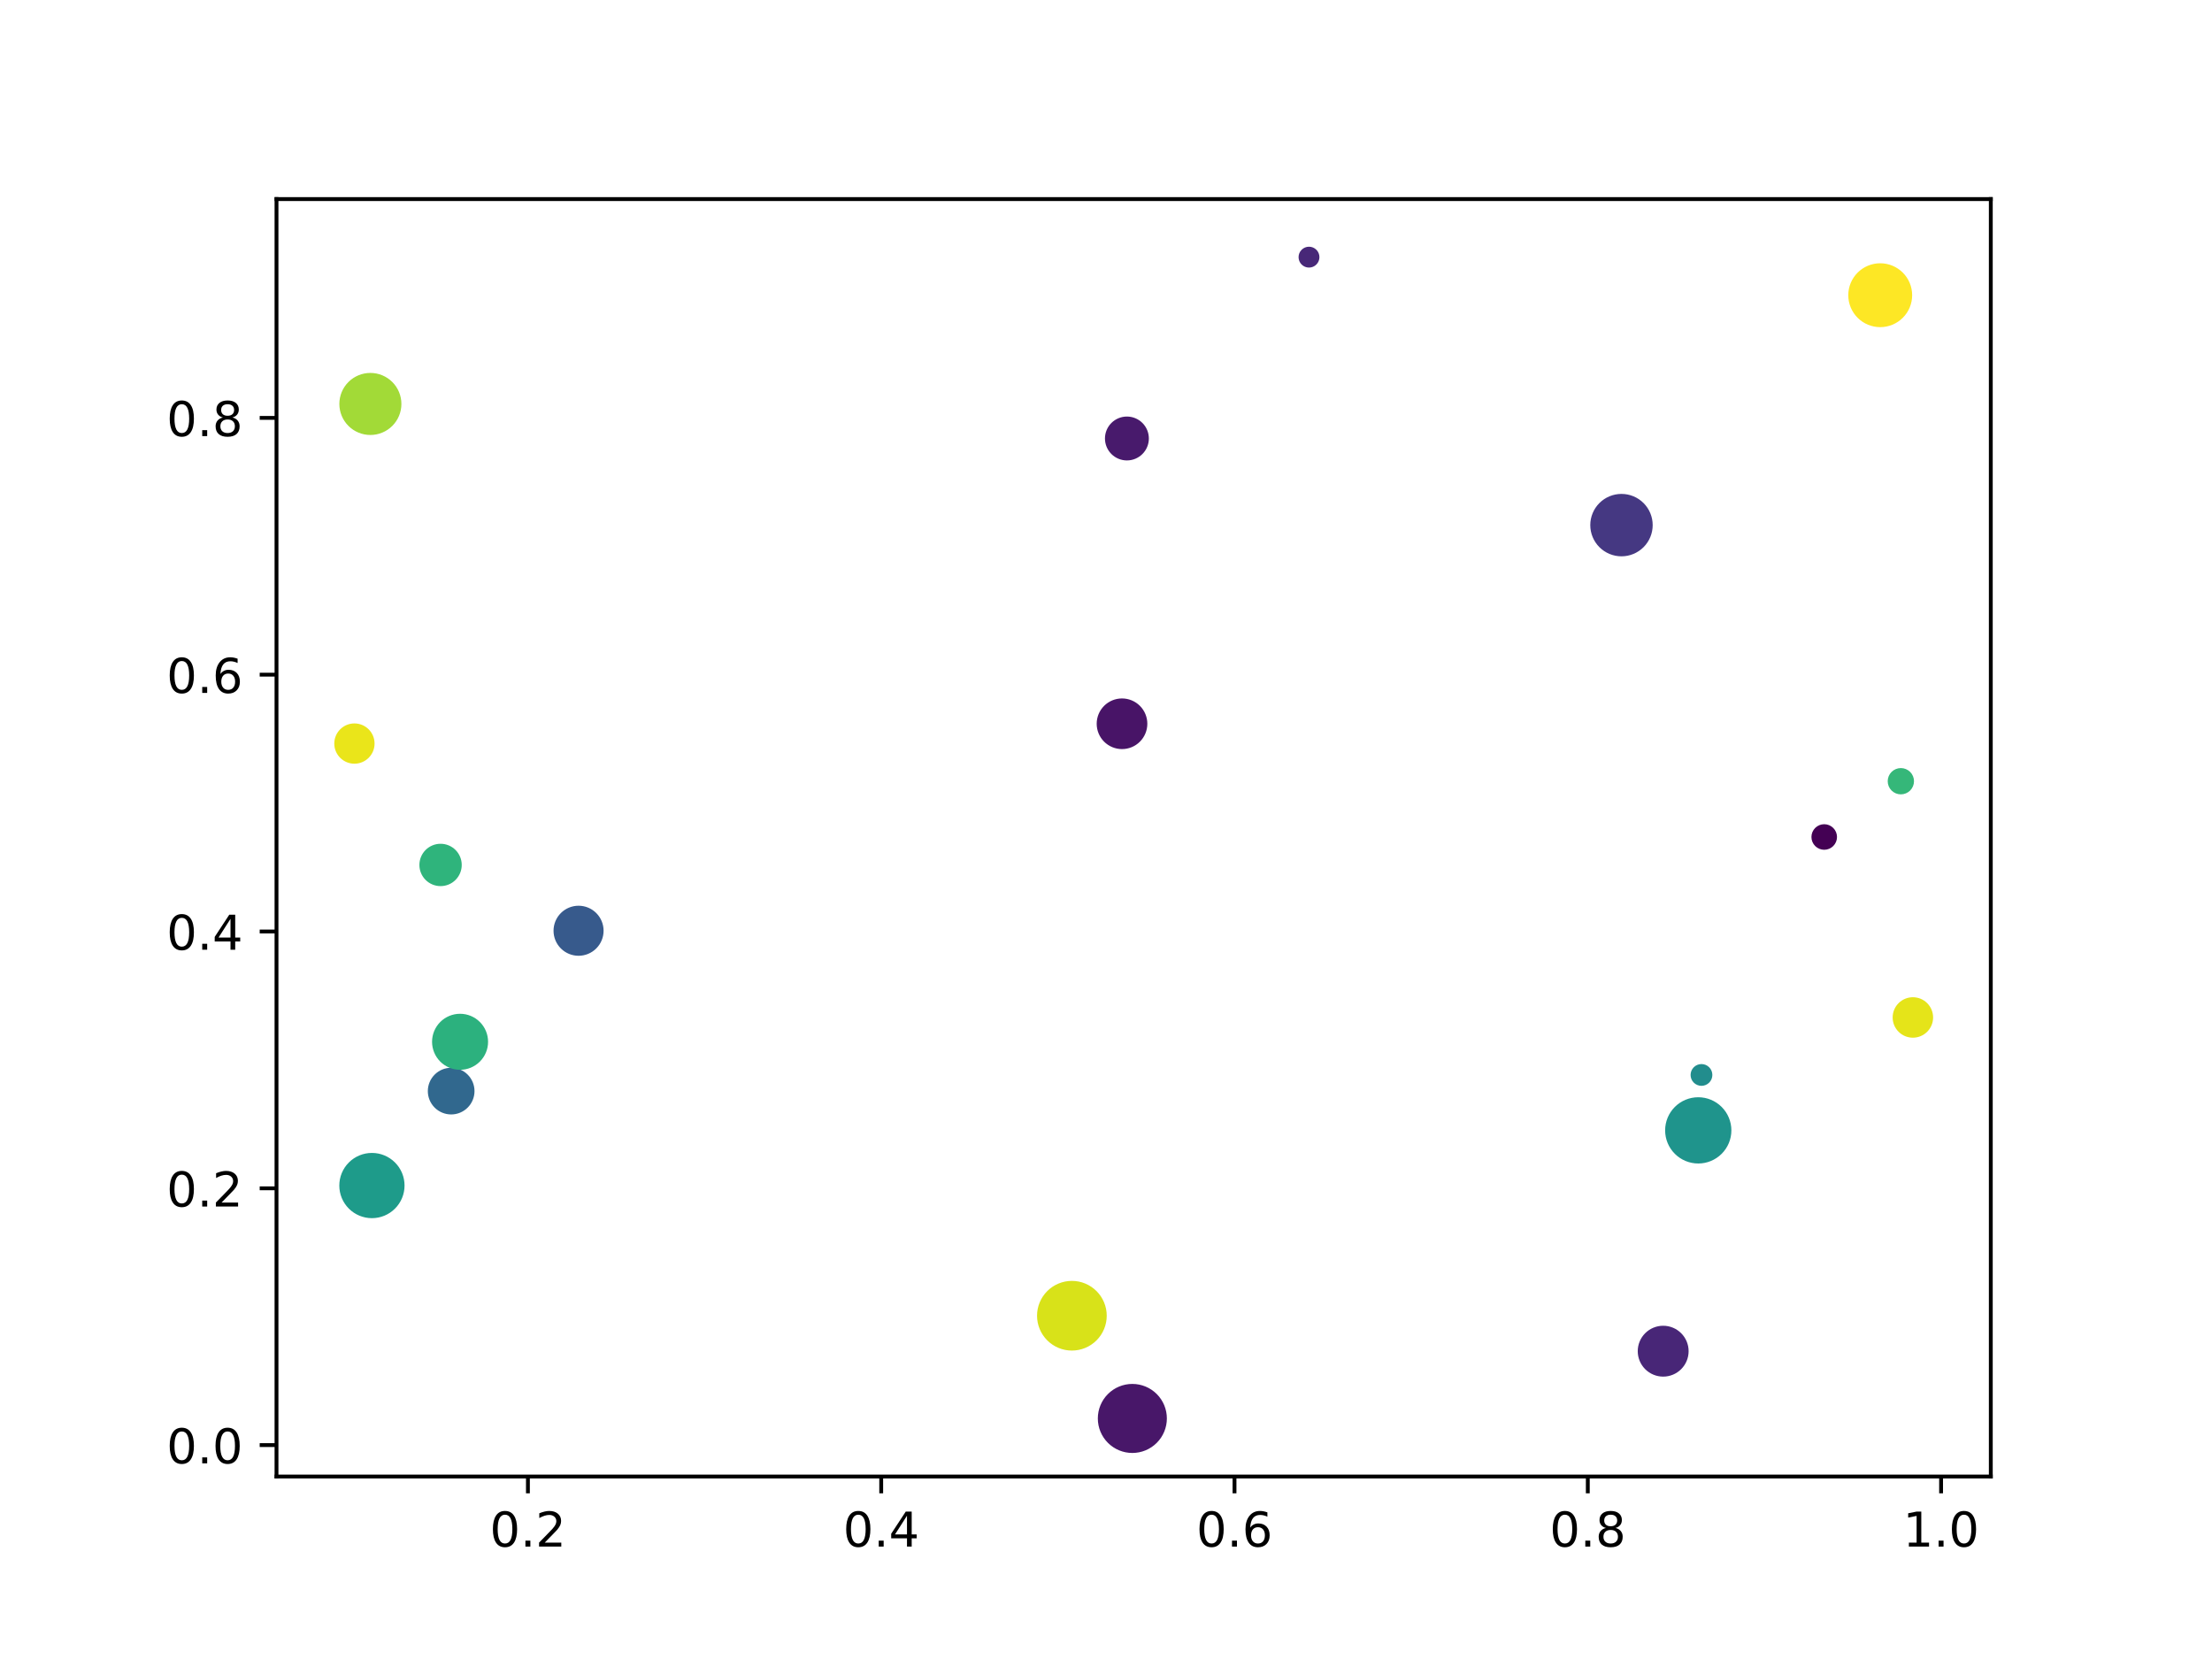 <?xml version="1.0" encoding="utf-8" standalone="no"?>
<!DOCTYPE svg PUBLIC "-//W3C//DTD SVG 1.1//EN"
  "http://www.w3.org/Graphics/SVG/1.1/DTD/svg11.dtd">
<!-- Created with matplotlib (https://matplotlib.org/) -->
<svg height="345.6pt" version="1.1" viewBox="0 0 460.8 345.6" width="460.8pt" xmlns="http://www.w3.org/2000/svg" xmlns:xlink="http://www.w3.org/1999/xlink">
 <defs>
  <style type="text/css">*{stroke-linecap:butt;stroke-linejoin:round;}</style>
 </defs>
 <g id="figure_1">
  <g id="patch_1">
   <path d="M 0 345.6 
L 460.8 345.6 
L 460.8 0 
L 0 0 
z
" style="fill:#ffffff;"/>
  </g>
  <g id="axes_1">
   <g id="patch_2">
    <path d="M 57.6 307.584 
L 414.72 307.584 
L 414.72 41.472 
L 57.6 41.472 
z
" style="fill:#ffffff;"/>
   </g>
   <g id="PathCollection_1">
    <path clip-path="url(#p7402d0ae33)" d="M 380.018 176.524 
C 380.592 176.524 381.142 176.296 381.547 175.89 
C 381.953 175.485 382.181 174.934 382.181 174.361 
C 382.181 173.787 381.953 173.237 381.547 172.832 
C 381.142 172.426 380.592 172.198 380.018 172.198 
C 379.444 172.198 378.894 172.426 378.489 172.832 
C 378.083 173.237 377.855 173.787 377.855 174.361 
C 377.855 174.934 378.083 175.485 378.489 175.89 
C 378.894 176.296 379.444 176.524 380.018 176.524 
z
" style="fill:#440154;stroke:#440154;"/>
    <path clip-path="url(#p7402d0ae33)" d="M 391.684 67.651 
C 393.316 67.651 394.881 67.002 396.035 65.848 
C 397.189 64.694 397.838 63.129 397.838 61.497 
C 397.838 59.865 397.189 58.3 396.035 57.146 
C 394.881 55.992 393.316 55.343 391.684 55.343 
C 390.052 55.343 388.487 55.992 387.333 57.146 
C 386.179 58.3 385.53 59.865 385.53 61.497 
C 385.53 63.129 386.179 64.694 387.333 65.848 
C 388.487 67.002 390.052 67.651 391.684 67.651 
z
" style="fill:#fde725;stroke:#fde725;"/>
    <path clip-path="url(#p7402d0ae33)" d="M 93.986 231.659 
C 95.143 231.659 96.252 231.199 97.07 230.381 
C 97.888 229.563 98.348 228.454 98.348 227.297 
C 98.348 226.14 97.888 225.03 97.07 224.212 
C 96.252 223.394 95.143 222.935 93.986 222.935 
C 92.829 222.935 91.719 223.394 90.901 224.212 
C 90.083 225.03 89.624 226.14 89.624 227.297 
C 89.624 228.454 90.083 229.563 90.901 230.381 
C 91.719 231.199 92.829 231.659 93.986 231.659 
z
" style="fill:#31688e;stroke:#31688e;"/>
    <path clip-path="url(#p7402d0ae33)" d="M 395.982 164.98 
C 396.576 164.98 397.145 164.745 397.565 164.325 
C 397.985 163.905 398.221 163.336 398.221 162.742 
C 398.221 162.148 397.985 161.579 397.565 161.159 
C 397.145 160.74 396.576 160.504 395.982 160.504 
C 395.389 160.504 394.819 160.74 394.399 161.159 
C 393.98 161.579 393.744 162.148 393.744 162.742 
C 393.744 163.336 393.98 163.905 394.399 164.325 
C 394.819 164.745 395.389 164.98 395.982 164.98 
z
" style="fill:#35b779;stroke:#35b779;"/>
    <path clip-path="url(#p7402d0ae33)" d="M 346.471 286.275 
C 347.743 286.275 348.964 285.769 349.863 284.87 
C 350.763 283.97 351.269 282.749 351.269 281.477 
C 351.269 280.204 350.763 278.984 349.863 278.084 
C 348.964 277.184 347.743 276.678 346.471 276.678 
C 345.198 276.678 343.977 277.184 343.078 278.084 
C 342.178 278.984 341.672 280.204 341.672 281.477 
C 341.672 282.749 342.178 283.97 343.078 284.87 
C 343.977 285.769 345.198 286.275 346.471 286.275 
z
" style="fill:#482677;stroke:#482677;"/>
    <path clip-path="url(#p7402d0ae33)" d="M 235.888 302.18 
C 237.663 302.18 239.365 301.475 240.62 300.22 
C 241.875 298.965 242.58 297.263 242.58 295.488 
C 242.58 293.713 241.875 292.011 240.62 290.756 
C 239.365 289.501 237.663 288.796 235.888 288.796 
C 234.114 288.796 232.412 289.501 231.157 290.756 
C 229.902 292.011 229.197 293.713 229.197 295.488 
C 229.197 297.263 229.902 298.965 231.157 300.22 
C 232.412 301.475 234.114 302.18 235.888 302.18 
z
" style="fill:#481769;stroke:#481769;"/>
    <path clip-path="url(#p7402d0ae33)" d="M 398.487 215.67 
C 399.472 215.67 400.417 215.279 401.114 214.582 
C 401.81 213.886 402.202 212.941 402.202 211.956 
C 402.202 210.971 401.81 210.026 401.114 209.329 
C 400.417 208.633 399.472 208.241 398.487 208.241 
C 397.502 208.241 396.557 208.633 395.861 209.329 
C 395.164 210.026 394.773 210.971 394.773 211.956 
C 394.773 212.941 395.164 213.886 395.861 214.582 
C 396.557 215.279 397.502 215.67 398.487 215.67 
z
" style="fill:#e5e419;stroke:#e5e419;"/>
    <path clip-path="url(#p7402d0ae33)" d="M 272.688 55.242 
C 273.132 55.242 273.558 55.065 273.872 54.751 
C 274.185 54.438 274.362 54.012 274.362 53.568 
C 274.362 53.124 274.185 52.698 273.872 52.385 
C 273.558 52.071 273.132 51.894 272.688 51.894 
C 272.244 51.894 271.819 52.071 271.505 52.385 
C 271.191 52.698 271.015 53.124 271.015 53.568 
C 271.015 54.012 271.191 54.438 271.505 54.751 
C 271.819 55.065 272.244 55.242 272.688 55.242 
z
" style="fill:#482878;stroke:#482878;"/>
    <path clip-path="url(#p7402d0ae33)" d="M 354.447 225.699 
C 354.916 225.699 355.366 225.513 355.697 225.181 
C 356.029 224.85 356.215 224.4 356.215 223.931 
C 356.215 223.462 356.029 223.013 355.697 222.681 
C 355.366 222.35 354.916 222.163 354.447 222.163 
C 353.979 222.163 353.529 222.35 353.197 222.681 
C 352.866 223.013 352.68 223.462 352.68 223.931 
C 352.68 224.4 352.866 224.85 353.197 225.181 
C 353.529 225.513 353.979 225.699 354.447 225.699 
z
" style="fill:#228d8d;stroke:#228d8d;"/>
    <path clip-path="url(#p7402d0ae33)" d="M 337.784 115.392 
C 339.376 115.392 340.902 114.759 342.027 113.634 
C 343.152 112.509 343.785 110.983 343.785 109.391 
C 343.785 107.8 343.152 106.274 342.027 105.148 
C 340.902 104.023 339.376 103.391 337.784 103.391 
C 336.193 103.391 334.667 104.023 333.541 105.148 
C 332.416 106.274 331.784 107.8 331.784 109.391 
C 331.784 110.983 332.416 112.509 333.541 113.634 
C 334.667 114.759 336.193 115.392 337.784 115.392 
z
" style="fill:#453882;stroke:#453882;"/>
    <path clip-path="url(#p7402d0ae33)" d="M 77.479 253.267 
C 79.149 253.267 80.75 252.603 81.931 251.422 
C 83.112 250.242 83.775 248.64 83.775 246.971 
C 83.775 245.301 83.112 243.699 81.931 242.519 
C 80.75 241.338 79.149 240.675 77.479 240.675 
C 75.809 240.675 74.208 241.338 73.027 242.519 
C 71.847 243.699 71.183 245.301 71.183 246.971 
C 71.183 248.64 71.847 250.242 73.027 251.422 
C 74.208 252.603 75.809 253.267 77.479 253.267 
z
" style="fill:#1e9b8a;stroke:#1e9b8a;"/>
    <path clip-path="url(#p7402d0ae33)" d="M 120.525 198.606 
C 121.775 198.606 122.974 198.109 123.858 197.225 
C 124.742 196.341 125.238 195.142 125.238 193.892 
C 125.238 192.642 124.742 191.443 123.858 190.559 
C 122.974 189.675 121.775 189.179 120.525 189.179 
C 119.275 189.179 118.076 189.675 117.192 190.559 
C 116.308 191.443 115.811 192.642 115.811 193.892 
C 115.811 195.142 116.308 196.341 117.192 197.225 
C 118.076 198.109 119.275 198.606 120.525 198.606 
z
" style="fill:#375a8c;stroke:#375a8c;"/>
    <path clip-path="url(#p7402d0ae33)" d="M 223.295 280.849 
C 225.087 280.849 226.806 280.137 228.074 278.87 
C 229.341 277.602 230.053 275.883 230.053 274.091 
C 230.053 272.298 229.341 270.579 228.074 269.312 
C 226.806 268.044 225.087 267.332 223.295 267.332 
C 221.502 267.332 219.783 268.044 218.516 269.312 
C 217.248 270.579 216.536 272.298 216.536 274.091 
C 216.536 275.883 217.248 277.602 218.516 278.87 
C 219.783 280.137 221.502 280.849 223.295 280.849 
z
" style="fill:#d8e219;stroke:#d8e219;"/>
    <path clip-path="url(#p7402d0ae33)" d="M 95.84 222.358 
C 97.255 222.358 98.612 221.796 99.612 220.795 
C 100.613 219.795 101.175 218.438 101.175 217.023 
C 101.175 215.609 100.613 214.252 99.612 213.251 
C 98.612 212.251 97.255 211.689 95.84 211.689 
C 94.425 211.689 93.068 212.251 92.068 213.251 
C 91.068 214.252 90.506 215.609 90.506 217.023 
C 90.506 218.438 91.068 219.795 92.068 220.795 
C 93.068 221.796 94.425 222.358 95.84 222.358 
z
" style="fill:#2cb17e;stroke:#2cb17e;"/>
    <path clip-path="url(#p7402d0ae33)" d="M 77.156 90.114 
C 78.737 90.114 80.254 89.486 81.373 88.368 
C 82.491 87.249 83.119 85.732 83.119 84.151 
C 83.119 82.569 82.491 81.052 81.373 79.933 
C 80.254 78.815 78.737 78.187 77.156 78.187 
C 75.574 78.187 74.057 78.815 72.938 79.933 
C 71.82 81.052 71.192 82.569 71.192 84.151 
C 71.192 85.732 71.82 87.249 72.938 88.368 
C 74.057 89.486 75.574 90.114 77.156 90.114 
z
" style="fill:#a2da37;stroke:#a2da37;"/>
    <path clip-path="url(#p7402d0ae33)" d="M 91.778 184.094 
C 92.815 184.094 93.81 183.682 94.543 182.948 
C 95.276 182.215 95.688 181.22 95.688 180.183 
C 95.688 179.147 95.276 178.152 94.543 177.419 
C 93.81 176.685 92.815 176.273 91.778 176.273 
C 90.741 176.273 89.746 176.685 89.013 177.419 
C 88.28 178.152 87.868 179.147 87.868 180.183 
C 87.868 181.22 88.28 182.215 89.013 182.948 
C 89.746 183.682 90.741 184.094 91.778 184.094 
z
" style="fill:#2fb47c;stroke:#2fb47c;"/>
    <path clip-path="url(#p7402d0ae33)" d="M 233.735 155.549 
C 235.001 155.549 236.216 155.046 237.111 154.15 
C 238.007 153.255 238.51 152.04 238.51 150.774 
C 238.51 149.507 238.007 148.293 237.111 147.397 
C 236.216 146.502 235.001 145.999 233.735 145.999 
C 232.469 145.999 231.254 146.502 230.358 147.397 
C 229.463 148.293 228.96 149.507 228.96 150.774 
C 228.96 152.04 229.463 153.255 230.358 154.15 
C 231.254 155.046 232.469 155.549 233.735 155.549 
z
" style="fill:#481467;stroke:#481467;"/>
    <path clip-path="url(#p7402d0ae33)" d="M 234.756 95.418 
C 235.836 95.418 236.872 94.989 237.636 94.225 
C 238.399 93.461 238.828 92.425 238.828 91.345 
C 238.828 90.265 238.399 89.229 237.636 88.465 
C 236.872 87.702 235.836 87.273 234.756 87.273 
C 233.676 87.273 232.64 87.702 231.876 88.465 
C 231.112 89.229 230.683 90.265 230.683 91.345 
C 230.683 92.425 231.112 93.461 231.876 94.225 
C 232.64 94.989 233.676 95.418 234.756 95.418 
z
" style="fill:#481a6c;stroke:#481a6c;"/>
    <path clip-path="url(#p7402d0ae33)" d="M 353.777 241.878 
C 355.474 241.878 357.102 241.204 358.303 240.004 
C 359.503 238.803 360.177 237.175 360.177 235.477 
C 360.177 233.78 359.503 232.152 358.303 230.951 
C 357.102 229.751 355.474 229.076 353.777 229.076 
C 352.079 229.076 350.451 229.751 349.25 230.951 
C 348.05 232.152 347.376 233.78 347.376 235.477 
C 347.376 237.175 348.05 238.803 349.25 240.004 
C 350.451 241.204 352.079 241.878 353.777 241.878 
z
" style="fill:#1f948c;stroke:#1f948c;"/>
    <path clip-path="url(#p7402d0ae33)" d="M 73.833 158.594 
C 74.813 158.594 75.753 158.204 76.446 157.511 
C 77.139 156.818 77.528 155.878 77.528 154.898 
C 77.528 153.918 77.139 152.978 76.446 152.285 
C 75.753 151.592 74.813 151.202 73.833 151.202 
C 72.853 151.202 71.912 151.592 71.219 152.285 
C 70.526 152.978 70.137 153.918 70.137 154.898 
C 70.137 155.878 70.526 156.818 71.219 157.511 
C 71.912 158.204 72.853 158.594 73.833 158.594 
z
" style="fill:#eae51a;stroke:#eae51a;"/>
   </g>
   <g id="matplotlib.axis_1">
    <g id="xtick_1">
     <g id="line2d_1">
      <defs>
       <path d="M 0 0 
L 0 3.5 
" id="m5a67ddd450" style="stroke:#000000;stroke-width:0.8;"/>
      </defs>
      <g>
       <use style="stroke:#000000;stroke-width:0.8;" x="109.975" xlink:href="#m5a67ddd450" y="307.584"/>
      </g>
     </g>
     <g id="text_1">
      <!-- 0.2 -->
      <g transform="translate(102.023 322.182)scale(0.1 -0.1)">
       <defs>
        <path d="M 31.781 66.406 
Q 24.172 66.406 20.328 58.906 
Q 16.5 51.422 16.5 36.375 
Q 16.5 21.391 20.328 13.891 
Q 24.172 6.391 31.781 6.391 
Q 39.453 6.391 43.281 13.891 
Q 47.125 21.391 47.125 36.375 
Q 47.125 51.422 43.281 58.906 
Q 39.453 66.406 31.781 66.406 
z
M 31.781 74.219 
Q 44.047 74.219 50.516 64.516 
Q 56.984 54.828 56.984 36.375 
Q 56.984 17.969 50.516 8.266 
Q 44.047 -1.422 31.781 -1.422 
Q 19.531 -1.422 13.062 8.266 
Q 6.594 17.969 6.594 36.375 
Q 6.594 54.828 13.062 64.516 
Q 19.531 74.219 31.781 74.219 
z
" id="DejaVuSans-48"/>
        <path d="M 10.688 12.406 
L 21 12.406 
L 21 0 
L 10.688 0 
z
" id="DejaVuSans-46"/>
        <path d="M 19.188 8.297 
L 53.609 8.297 
L 53.609 0 
L 7.328 0 
L 7.328 8.297 
Q 12.938 14.109 22.625 23.891 
Q 32.328 33.688 34.812 36.531 
Q 39.547 41.844 41.422 45.531 
Q 43.312 49.219 43.312 52.781 
Q 43.312 58.594 39.234 62.25 
Q 35.156 65.922 28.609 65.922 
Q 23.969 65.922 18.812 64.312 
Q 13.672 62.703 7.812 59.422 
L 7.812 69.391 
Q 13.766 71.781 18.938 73 
Q 24.125 74.219 28.422 74.219 
Q 39.75 74.219 46.484 68.547 
Q 53.219 62.891 53.219 53.422 
Q 53.219 48.922 51.531 44.891 
Q 49.859 40.875 45.406 35.406 
Q 44.188 33.984 37.641 27.219 
Q 31.109 20.453 19.188 8.297 
z
" id="DejaVuSans-50"/>
       </defs>
       <use xlink:href="#DejaVuSans-48"/>
       <use x="63.623" xlink:href="#DejaVuSans-46"/>
       <use x="95.41" xlink:href="#DejaVuSans-50"/>
      </g>
     </g>
    </g>
    <g id="xtick_2">
     <g id="line2d_2">
      <g>
       <use style="stroke:#000000;stroke-width:0.8;" x="183.572" xlink:href="#m5a67ddd450" y="307.584"/>
      </g>
     </g>
     <g id="text_2">
      <!-- 0.4 -->
      <g transform="translate(175.621 322.182)scale(0.1 -0.1)">
       <defs>
        <path d="M 37.797 64.312 
L 12.891 25.391 
L 37.797 25.391 
z
M 35.203 72.906 
L 47.609 72.906 
L 47.609 25.391 
L 58.016 25.391 
L 58.016 17.188 
L 47.609 17.188 
L 47.609 0 
L 37.797 0 
L 37.797 17.188 
L 4.891 17.188 
L 4.891 26.703 
z
" id="DejaVuSans-52"/>
       </defs>
       <use xlink:href="#DejaVuSans-48"/>
       <use x="63.623" xlink:href="#DejaVuSans-46"/>
       <use x="95.41" xlink:href="#DejaVuSans-52"/>
      </g>
     </g>
    </g>
    <g id="xtick_3">
     <g id="line2d_3">
      <g>
       <use style="stroke:#000000;stroke-width:0.8;" x="257.17" xlink:href="#m5a67ddd450" y="307.584"/>
      </g>
     </g>
     <g id="text_3">
      <!-- 0.6 -->
      <g transform="translate(249.218 322.182)scale(0.1 -0.1)">
       <defs>
        <path d="M 33.016 40.375 
Q 26.375 40.375 22.484 35.828 
Q 18.609 31.297 18.609 23.391 
Q 18.609 15.531 22.484 10.953 
Q 26.375 6.391 33.016 6.391 
Q 39.656 6.391 43.531 10.953 
Q 47.406 15.531 47.406 23.391 
Q 47.406 31.297 43.531 35.828 
Q 39.656 40.375 33.016 40.375 
z
M 52.594 71.297 
L 52.594 62.312 
Q 48.875 64.062 45.094 64.984 
Q 41.312 65.922 37.594 65.922 
Q 27.828 65.922 22.672 59.328 
Q 17.531 52.734 16.797 39.406 
Q 19.672 43.656 24.016 45.922 
Q 28.375 48.188 33.594 48.188 
Q 44.578 48.188 50.953 41.516 
Q 57.328 34.859 57.328 23.391 
Q 57.328 12.156 50.688 5.359 
Q 44.047 -1.422 33.016 -1.422 
Q 20.359 -1.422 13.672 8.266 
Q 6.984 17.969 6.984 36.375 
Q 6.984 53.656 15.188 63.938 
Q 23.391 74.219 37.203 74.219 
Q 40.922 74.219 44.703 73.484 
Q 48.484 72.75 52.594 71.297 
z
" id="DejaVuSans-54"/>
       </defs>
       <use xlink:href="#DejaVuSans-48"/>
       <use x="63.623" xlink:href="#DejaVuSans-46"/>
       <use x="95.41" xlink:href="#DejaVuSans-54"/>
      </g>
     </g>
    </g>
    <g id="xtick_4">
     <g id="line2d_4">
      <g>
       <use style="stroke:#000000;stroke-width:0.8;" x="330.767" xlink:href="#m5a67ddd450" y="307.584"/>
      </g>
     </g>
     <g id="text_4">
      <!-- 0.8 -->
      <g transform="translate(322.816 322.182)scale(0.1 -0.1)">
       <defs>
        <path d="M 31.781 34.625 
Q 24.75 34.625 20.719 30.859 
Q 16.703 27.094 16.703 20.516 
Q 16.703 13.922 20.719 10.156 
Q 24.75 6.391 31.781 6.391 
Q 38.812 6.391 42.859 10.172 
Q 46.922 13.969 46.922 20.516 
Q 46.922 27.094 42.891 30.859 
Q 38.875 34.625 31.781 34.625 
z
M 21.922 38.812 
Q 15.578 40.375 12.031 44.719 
Q 8.5 49.078 8.5 55.328 
Q 8.5 64.062 14.719 69.141 
Q 20.953 74.219 31.781 74.219 
Q 42.672 74.219 48.875 69.141 
Q 55.078 64.062 55.078 55.328 
Q 55.078 49.078 51.531 44.719 
Q 48 40.375 41.703 38.812 
Q 48.828 37.156 52.797 32.312 
Q 56.781 27.484 56.781 20.516 
Q 56.781 9.906 50.312 4.234 
Q 43.844 -1.422 31.781 -1.422 
Q 19.734 -1.422 13.25 4.234 
Q 6.781 9.906 6.781 20.516 
Q 6.781 27.484 10.781 32.312 
Q 14.797 37.156 21.922 38.812 
z
M 18.312 54.391 
Q 18.312 48.734 21.844 45.562 
Q 25.391 42.391 31.781 42.391 
Q 38.141 42.391 41.719 45.562 
Q 45.312 48.734 45.312 54.391 
Q 45.312 60.062 41.719 63.234 
Q 38.141 66.406 31.781 66.406 
Q 25.391 66.406 21.844 63.234 
Q 18.312 60.062 18.312 54.391 
z
" id="DejaVuSans-56"/>
       </defs>
       <use xlink:href="#DejaVuSans-48"/>
       <use x="63.623" xlink:href="#DejaVuSans-46"/>
       <use x="95.41" xlink:href="#DejaVuSans-56"/>
      </g>
     </g>
    </g>
    <g id="xtick_5">
     <g id="line2d_5">
      <g>
       <use style="stroke:#000000;stroke-width:0.8;" x="404.364" xlink:href="#m5a67ddd450" y="307.584"/>
      </g>
     </g>
     <g id="text_5">
      <!-- 1.0 -->
      <g transform="translate(396.413 322.182)scale(0.1 -0.1)">
       <defs>
        <path d="M 12.406 8.297 
L 28.516 8.297 
L 28.516 63.922 
L 10.984 60.406 
L 10.984 69.391 
L 28.422 72.906 
L 38.281 72.906 
L 38.281 8.297 
L 54.391 8.297 
L 54.391 0 
L 12.406 0 
z
" id="DejaVuSans-49"/>
       </defs>
       <use xlink:href="#DejaVuSans-49"/>
       <use x="63.623" xlink:href="#DejaVuSans-46"/>
       <use x="95.41" xlink:href="#DejaVuSans-48"/>
      </g>
     </g>
    </g>
   </g>
   <g id="matplotlib.axis_2">
    <g id="ytick_1">
     <g id="line2d_6">
      <defs>
       <path d="M 0 0 
L -3.5 0 
" id="m68415afd13" style="stroke:#000000;stroke-width:0.8;"/>
      </defs>
      <g>
       <use style="stroke:#000000;stroke-width:0.8;" x="57.6" xlink:href="#m68415afd13" y="301.042"/>
      </g>
     </g>
     <g id="text_6">
      <!-- 0.0 -->
      <g transform="translate(34.697 304.841)scale(0.1 -0.1)">
       <use xlink:href="#DejaVuSans-48"/>
       <use x="63.623" xlink:href="#DejaVuSans-46"/>
       <use x="95.41" xlink:href="#DejaVuSans-48"/>
      </g>
     </g>
    </g>
    <g id="ytick_2">
     <g id="line2d_7">
      <g>
       <use style="stroke:#000000;stroke-width:0.8;" x="57.6" xlink:href="#m68415afd13" y="247.544"/>
      </g>
     </g>
     <g id="text_7">
      <!-- 0.2 -->
      <g transform="translate(34.697 251.343)scale(0.1 -0.1)">
       <use xlink:href="#DejaVuSans-48"/>
       <use x="63.623" xlink:href="#DejaVuSans-46"/>
       <use x="95.41" xlink:href="#DejaVuSans-50"/>
      </g>
     </g>
    </g>
    <g id="ytick_3">
     <g id="line2d_8">
      <g>
       <use style="stroke:#000000;stroke-width:0.8;" x="57.6" xlink:href="#m68415afd13" y="194.046"/>
      </g>
     </g>
     <g id="text_8">
      <!-- 0.4 -->
      <g transform="translate(34.697 197.845)scale(0.1 -0.1)">
       <use xlink:href="#DejaVuSans-48"/>
       <use x="63.623" xlink:href="#DejaVuSans-46"/>
       <use x="95.41" xlink:href="#DejaVuSans-52"/>
      </g>
     </g>
    </g>
    <g id="ytick_4">
     <g id="line2d_9">
      <g>
       <use style="stroke:#000000;stroke-width:0.8;" x="57.6" xlink:href="#m68415afd13" y="140.548"/>
      </g>
     </g>
     <g id="text_9">
      <!-- 0.6 -->
      <g transform="translate(34.697 144.347)scale(0.1 -0.1)">
       <use xlink:href="#DejaVuSans-48"/>
       <use x="63.623" xlink:href="#DejaVuSans-46"/>
       <use x="95.41" xlink:href="#DejaVuSans-54"/>
      </g>
     </g>
    </g>
    <g id="ytick_5">
     <g id="line2d_10">
      <g>
       <use style="stroke:#000000;stroke-width:0.8;" x="57.6" xlink:href="#m68415afd13" y="87.05"/>
      </g>
     </g>
     <g id="text_10">
      <!-- 0.8 -->
      <g transform="translate(34.697 90.849)scale(0.1 -0.1)">
       <use xlink:href="#DejaVuSans-48"/>
       <use x="63.623" xlink:href="#DejaVuSans-46"/>
       <use x="95.41" xlink:href="#DejaVuSans-56"/>
      </g>
     </g>
    </g>
   </g>
   <g id="patch_3">
    <path d="M 57.6 307.584 
L 57.6 41.472 
" style="fill:none;stroke:#000000;stroke-linecap:square;stroke-linejoin:miter;stroke-width:0.8;"/>
   </g>
   <g id="patch_4">
    <path d="M 414.72 307.584 
L 414.72 41.472 
" style="fill:none;stroke:#000000;stroke-linecap:square;stroke-linejoin:miter;stroke-width:0.8;"/>
   </g>
   <g id="patch_5">
    <path d="M 57.6 307.584 
L 414.72 307.584 
" style="fill:none;stroke:#000000;stroke-linecap:square;stroke-linejoin:miter;stroke-width:0.8;"/>
   </g>
   <g id="patch_6">
    <path d="M 57.6 41.472 
L 414.72 41.472 
" style="fill:none;stroke:#000000;stroke-linecap:square;stroke-linejoin:miter;stroke-width:0.8;"/>
   </g>
  </g>
 </g>
 <defs>
  <clipPath id="p7402d0ae33">
   <rect height="266.112" width="357.12" x="57.6" y="41.472"/>
  </clipPath>
 </defs>
</svg>
